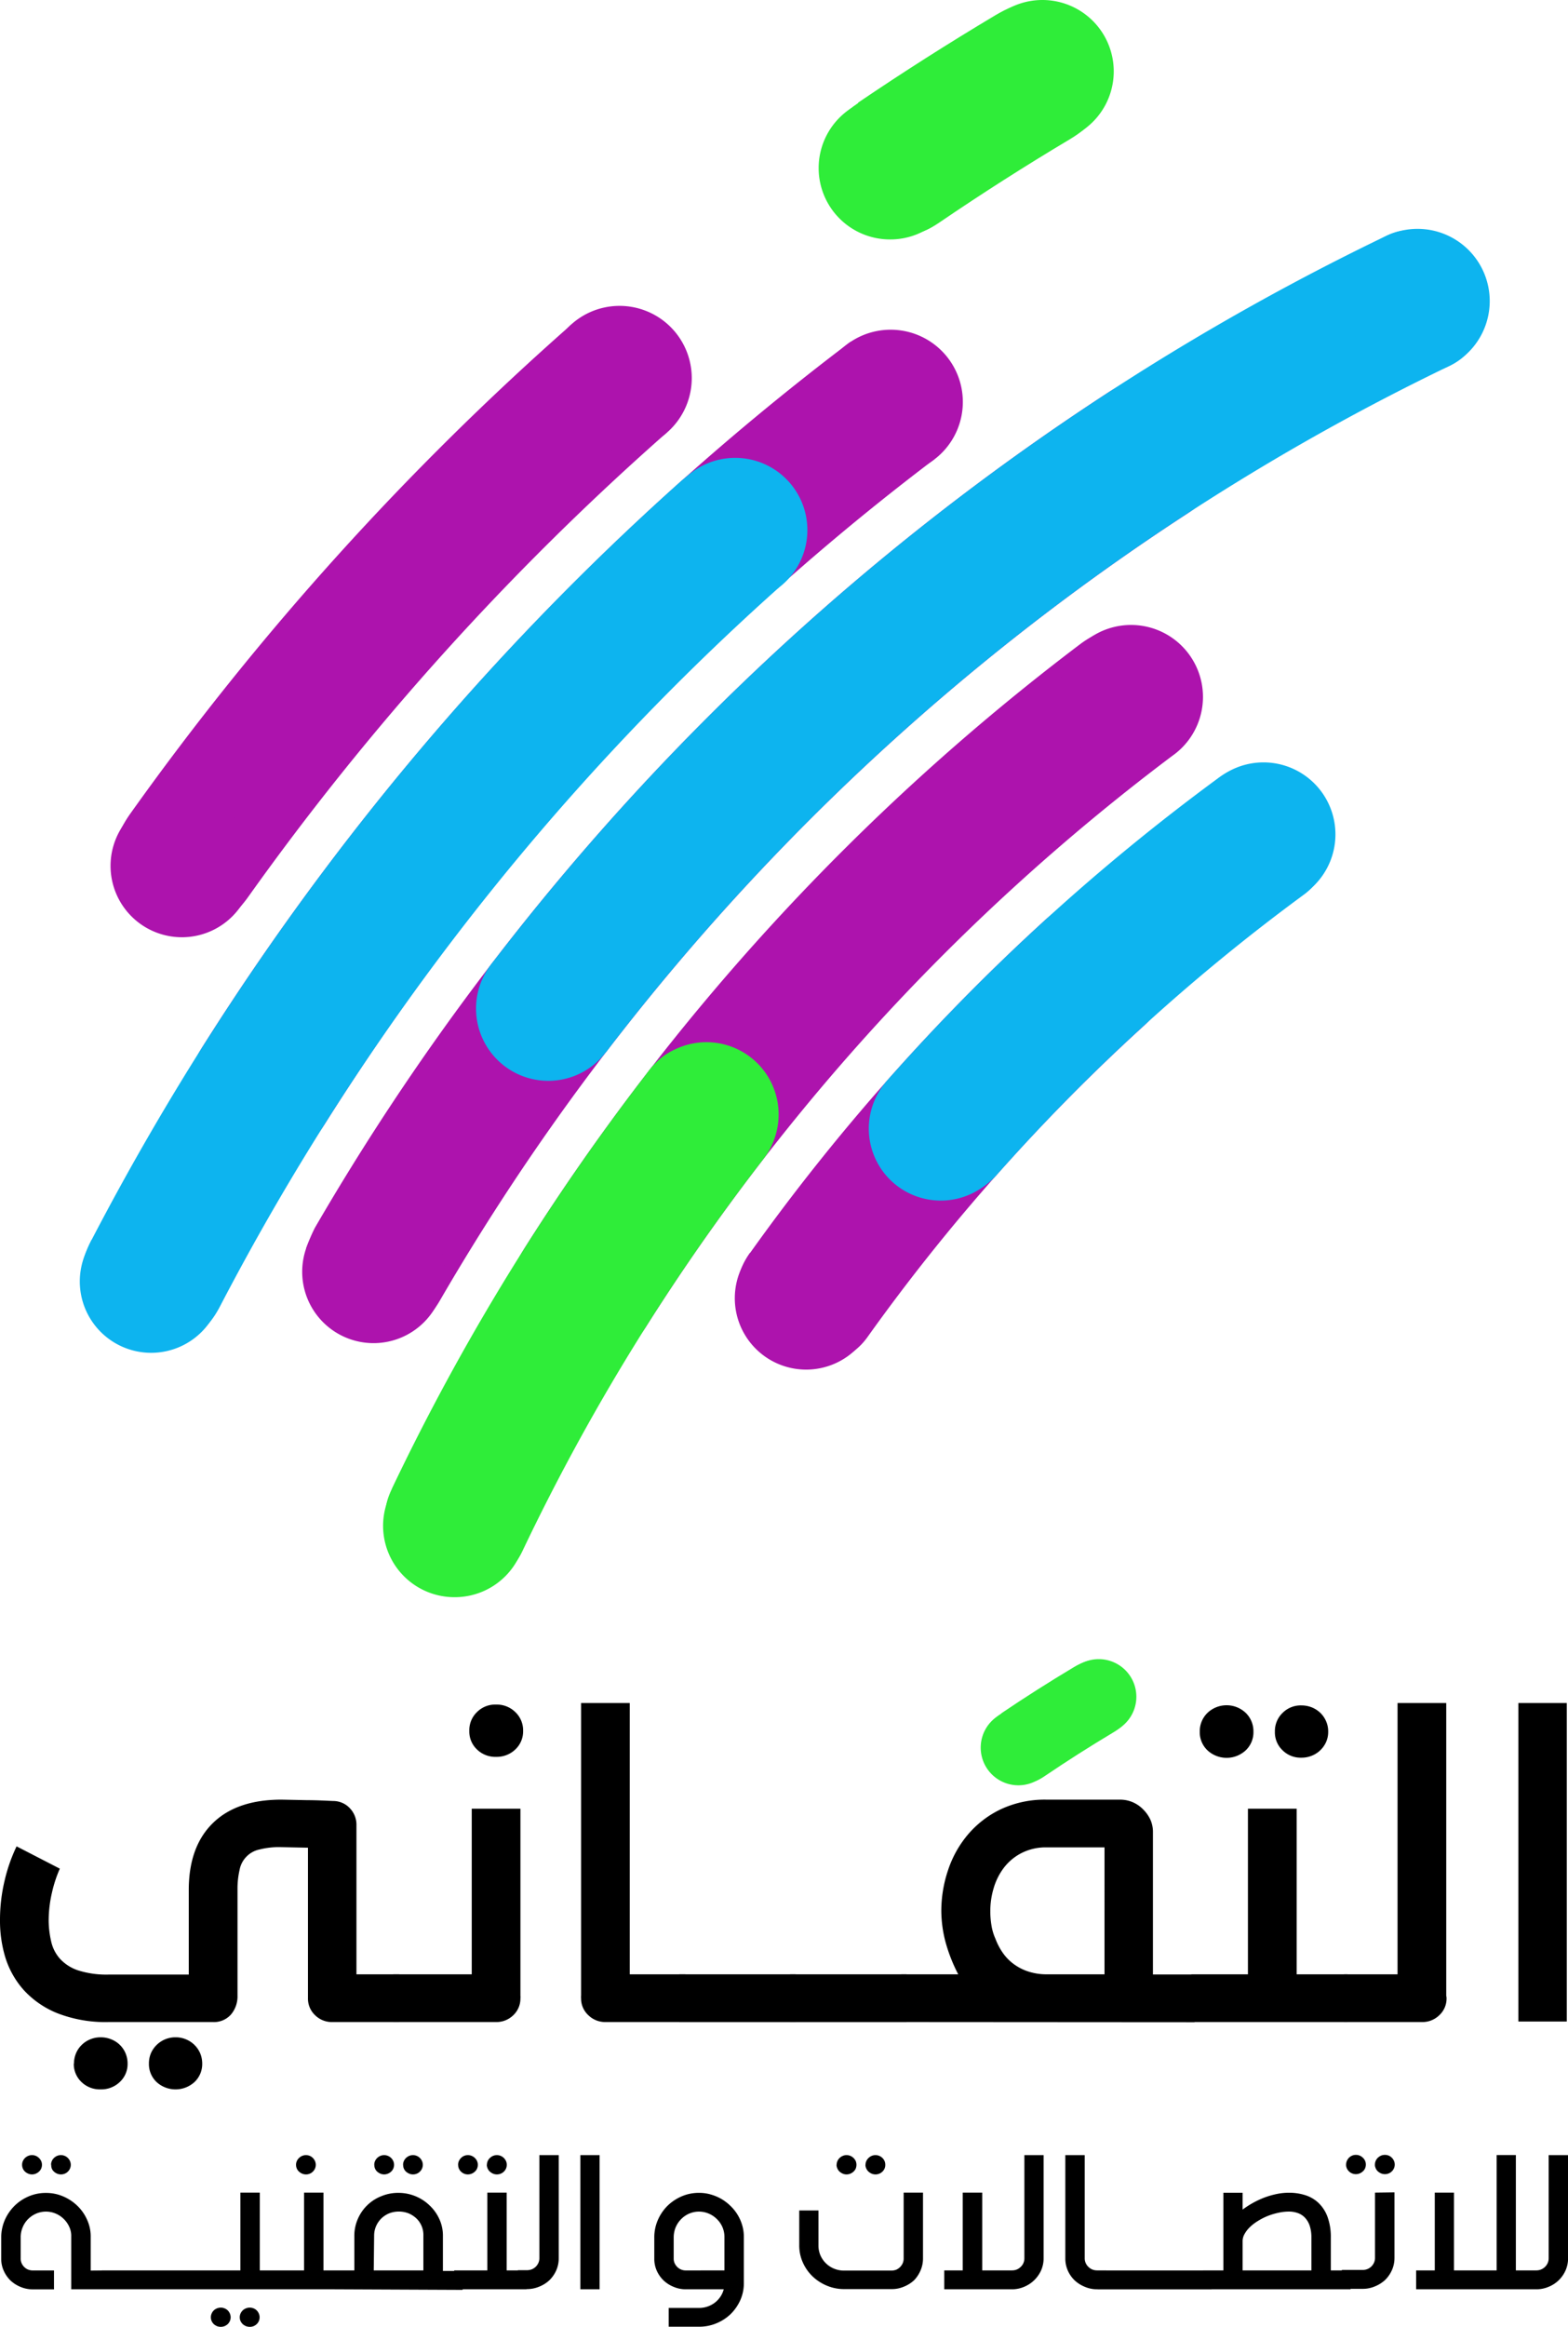 <svg xmlns="http://www.w3.org/2000/svg" viewBox="0 0 244.8 363.16"><defs><style>.cls-1{fill:#ad13ad;}.cls-2{fill:#0db4ef;}.cls-3{fill:#2fed39;}</style></defs><g id="Layer_2" data-name="Layer 2"><g id="Layer_1-2" data-name="Layer 1"><path d="M9.34,291.65a20.11,20.11,0,0,0-1.23,3.75,19.41,19.41,0,0,0-.51,4.45A15,15,0,0,0,8,303.06a6,6,0,0,0,1.36,2.65,6.72,6.72,0,0,0,2.82,1.81,14.58,14.58,0,0,0,4.84.66l12.45,0V295q0-6.78,3.76-10.46T44,280.88l4,.08c1.32,0,2.66.07,4,.13a3.55,3.55,0,0,1,2.65,1.16,3.72,3.72,0,0,1,1,2.65v23.24h6.67v7.45H51.9a3.71,3.71,0,0,1-2.71-1.07,3.55,3.55,0,0,1-1.11-2.65V288.38l-4.29-.09a12.42,12.42,0,0,0-3.25.36,4,4,0,0,0-3.14,3.21,13.31,13.31,0,0,0-.32,3.14l0,16.45a4.38,4.38,0,0,1-1,2.94,3.53,3.53,0,0,1-2.84,1.2H17a20.73,20.73,0,0,1-8-1.36,14.34,14.34,0,0,1-5.27-3.61,13.8,13.8,0,0,1-2.89-5.09A19.7,19.7,0,0,1,0,299.69a26.42,26.42,0,0,1,.74-6.26,25.76,25.76,0,0,1,1.85-5.26Zm2.21,30.43a4.14,4.14,0,0,1,.32-1.62,3.91,3.91,0,0,1,.89-1.3,4,4,0,0,1,1.32-.87,4.17,4.17,0,0,1,1.64-.32,4.29,4.29,0,0,1,1.65.32,4,4,0,0,1,2.23,2.17,4.14,4.14,0,0,1,.32,1.62,3.81,3.81,0,0,1-1.21,2.86,4.18,4.18,0,0,1-3,1.16,4.11,4.11,0,0,1-3-1.16,3.86,3.86,0,0,1-1.19-2.86m11.73,0a4.14,4.14,0,0,1,.31-1.62,4.19,4.19,0,0,1,2.21-2.17,4.17,4.17,0,0,1,1.64-.32,4.12,4.12,0,0,1,1.63.32,4.1,4.1,0,0,1,2.21,2.17,4.14,4.14,0,0,1,.32,1.62,3.86,3.86,0,0,1-1.19,2.86,4.39,4.39,0,0,1-5.95,0,3.86,3.86,0,0,1-1.18-2.86"/><path d="M61.38,308.14H73.65V282.29h7.6v29.2a1.46,1.46,0,0,1,0,.38,3.56,3.56,0,0,1-1.11,2.65,3.76,3.76,0,0,1-2.72,1.07H61.38Zm11.89-38a3.91,3.91,0,0,1,1.19-2.92,4,4,0,0,1,3-1.18,4.13,4.13,0,0,1,3,1.18,3.93,3.93,0,0,1,1.21,2.92,3.87,3.87,0,0,1-1.21,2.9,4.19,4.19,0,0,1-3,1.16,4.09,4.09,0,0,1-3-1.16,3.85,3.85,0,0,1-1.19-2.9"/><path d="M107,315.59H94.55a3.75,3.75,0,0,1-2.7-1.07,3.53,3.53,0,0,1-1.13-2.65,1.46,1.46,0,0,1,0-.38V265.8h7.6v42.34H107Z"/><rect x="106.06" y="308.14" width="18.18" height="7.46"/><rect x="123.35" y="308.14" width="18.18" height="7.46"/><path d="M140.68,315.59v-7.45h8.92a25.47,25.47,0,0,1-2-5.1,19.4,19.4,0,0,1-.64-4.76,19.92,19.92,0,0,1,1.07-6.45,16.73,16.73,0,0,1,3.14-5.57,15.43,15.43,0,0,1,5.14-3.91,16.18,16.18,0,0,1,7.09-1.47h11.47a5,5,0,0,1,2,.41,5.11,5.11,0,0,1,1.61,1.12A5.6,5.6,0,0,1,179.6,284,4.69,4.69,0,0,1,180,286v22.17h6.5v7.45Zm14.73-13a10,10,0,0,0,1.13,2.17,7.47,7.47,0,0,0,1.7,1.76,8,8,0,0,0,2.29,1.18,9.16,9.16,0,0,0,2.91.44h9V288.33h-9a8.29,8.29,0,0,0-3.95.88,8.1,8.1,0,0,0-2.74,2.27,9.79,9.79,0,0,0-1.61,3.19,12.38,12.38,0,0,0-.53,3.61,13.31,13.31,0,0,0,.17,2.17,8.2,8.2,0,0,0,.63,2.14m5.82-32.32a4,4,0,0,1,1.21-2.92,4.07,4.07,0,0,1,3-1.18,4.48,4.48,0,0,1,1.65.31,4.19,4.19,0,0,1,1.34.87,4.05,4.05,0,0,1,1.21,2.92,4,4,0,0,1-2.55,3.75,4.29,4.29,0,0,1-1.65.31,4.09,4.09,0,0,1-3-1.16,3.87,3.87,0,0,1-1.21-2.9"/><path d="M186,315.59v-7.45h8.83V282.29h7.61v25.85h7.94v7.45Zm1.31-45.32a4,4,0,0,1,1.19-2.92,4.34,4.34,0,0,1,6,0,4,4,0,0,1,1.19,2.92,3.89,3.89,0,0,1-1.19,2.9,4.39,4.39,0,0,1-6,0,3.89,3.89,0,0,1-1.19-2.9m11.73,0a3.93,3.93,0,0,1,1.19-2.92,4,4,0,0,1,2.93-1.18,4.44,4.44,0,0,1,1.65.31,4.19,4.19,0,0,1,1.34.87,4.06,4.06,0,0,1,.89,1.31,3.89,3.89,0,0,1,.32,1.61,3.84,3.84,0,0,1-.32,1.6,4.1,4.1,0,0,1-2.23,2.15,4.25,4.25,0,0,1-1.65.31,4,4,0,0,1-2.93-1.16,3.85,3.85,0,0,1-1.19-2.9"/><path d="M209.82,308.14h8.37V265.8h7.6v45.69a1.46,1.46,0,0,1,.05.38,3.53,3.53,0,0,1-1.13,2.65,3.75,3.75,0,0,1-2.7,1.07H209.82Z"/><rect x="237.05" y="265.8" width="7.56" height="49.71"/><path d="M17.24,354.35v2.95H11.12v-8.21a3.32,3.32,0,0,0-.29-1.5,4,4,0,0,0-.85-1.24,4,4,0,0,0-1.27-.86,3.9,3.9,0,0,0-3.07,0,4.09,4.09,0,0,0-1.26.86,3.91,3.91,0,0,0-.84,1.27,4,4,0,0,0-.31,1.58v3.31a1.8,1.8,0,0,0,.15.73,1.94,1.94,0,0,0,.4.58,1.91,1.91,0,0,0,.6.4,2,2,0,0,0,.74.14H8.43v2.95H5.12a4.86,4.86,0,0,1-1.91-.38,5.07,5.07,0,0,1-1.57-1,4.94,4.94,0,0,1-1.06-1.53,4.49,4.49,0,0,1-.39-1.86v-3.32a6.87,6.87,0,0,1,.55-2.71,7.2,7.2,0,0,1,1.5-2.21,7.11,7.11,0,0,1,2.21-1.49,6.78,6.78,0,0,1,2.72-.55,6.74,6.74,0,0,1,2.71.55,7.32,7.32,0,0,1,2.23,1.49,6.85,6.85,0,0,1,1.51,2.2,6.23,6.23,0,0,1,.54,2.63v5.25ZM3.45,337.87a1.4,1.4,0,0,1,.12-.58,1.58,1.58,0,0,1,.33-.48,1.67,1.67,0,0,1,.5-.33,1.46,1.46,0,0,1,.6-.12,1.53,1.53,0,0,1,.6.12,1.64,1.64,0,0,1,.83.81,1.4,1.4,0,0,1,.12.58,1.48,1.48,0,0,1-.12.59,1.45,1.45,0,0,1-.34.47,1.8,1.8,0,0,1-.49.32,1.53,1.53,0,0,1-.6.12,1.46,1.46,0,0,1-.6-.12,1.86,1.86,0,0,1-.5-.32,1.43,1.43,0,0,1-.33-.47A1.48,1.48,0,0,1,3.45,337.87Zm4.52,0a1.4,1.4,0,0,1,.12-.58,1.42,1.42,0,0,1,.33-.48,1.63,1.63,0,0,1,.49-.33,1.53,1.53,0,0,1,.6-.12,1.46,1.46,0,0,1,.6.12,1.51,1.51,0,0,1,.49.33,1.58,1.58,0,0,1,.33.48,1.47,1.47,0,0,1-.33,1.64,1.51,1.51,0,0,1-1.09.44,1.53,1.53,0,0,1-.6-.12,1.8,1.8,0,0,1-.49-.32,1.29,1.29,0,0,1-.33-.47A1.48,1.48,0,0,1,8,337.87Zm7.92,16.48h6.84v2.95H15.89Zm5.49,0h6.84v2.95H21.38Zm5.49,0h6.85v2.95H26.87Zm13.69-12.14v12.14h3.1v2.95H32.36v-2.95h5.17V342.21Zm-7.64,19.46a1.4,1.4,0,0,1,.12-.58,1.51,1.51,0,0,1,.33-.49,1.63,1.63,0,0,1,1.1-.44,1.45,1.45,0,0,1,.59.12,1.38,1.38,0,0,1,.5.32,1.51,1.51,0,0,1,.33.49,1.46,1.46,0,0,1,0,1.16,1.58,1.58,0,0,1-.33.48,1.71,1.71,0,0,1-.5.32,1.66,1.66,0,0,1-1.19,0,1.86,1.86,0,0,1-.5-.32,1.58,1.58,0,0,1-.33-.48A1.4,1.4,0,0,1,32.92,361.67Zm4.51,0a1.4,1.4,0,0,1,.12-.58,1.54,1.54,0,0,1,.34-.49,1.47,1.47,0,0,1,.5-.32,1.56,1.56,0,0,1,1.2,0,1.34,1.34,0,0,1,.49.32,1.51,1.51,0,0,1,.33.49,1.4,1.4,0,0,1,.12.58,1.43,1.43,0,0,1-.45,1.06,1.5,1.5,0,0,1-1.09.43,1.73,1.73,0,0,1-.6-.11,1.86,1.86,0,0,1-.5-.32,1.61,1.61,0,0,1-.34-.48A1.4,1.4,0,0,1,37.43,361.67ZM50.5,342.21v12.14h3.09v2.95H42.3v-2.95h5.17V342.21Zm-4.28-4.34a1.4,1.4,0,0,1,.12-.58,1.45,1.45,0,0,1,.34-.48,1.51,1.51,0,0,1,.49-.33,1.56,1.56,0,0,1,1.2,0,1.47,1.47,0,0,1,.48.33,1.58,1.58,0,0,1,.33.48,1.47,1.47,0,0,1-.33,1.64,1.49,1.49,0,0,1-1.08.44,1.53,1.53,0,0,1-.6-.12,1.66,1.66,0,0,1-.49-.32,1.32,1.32,0,0,1-.34-.47A1.48,1.48,0,0,1,46.22,337.87Zm6,19.43v-2.95h3.1V349a6.57,6.57,0,0,1,.54-2.67,6.63,6.63,0,0,1,3.67-3.56,6.88,6.88,0,0,1,2.68-.52,7,7,0,0,1,4.9,2,6.73,6.73,0,0,1,1.49,2.11,6.16,6.16,0,0,1,.55,2.6v5.48h3.08v2.95Zm6.13-2.95h7.75v-5.49A3.56,3.56,0,0,0,65,346.23a4.12,4.12,0,0,0-1.23-.79,4.24,4.24,0,0,0-3,0,4,4,0,0,0-1.23.8,3.89,3.89,0,0,0-.83,1.21,3.72,3.72,0,0,0-.3,1.5Zm.08-16.48a1.4,1.4,0,0,1,.12-.58,1.58,1.58,0,0,1,.33-.48,1.67,1.67,0,0,1,.5-.33,1.54,1.54,0,0,1,1.19,0,1.56,1.56,0,0,1,.5.33,1.58,1.58,0,0,1,.33.48,1.4,1.4,0,0,1,.12.58,1.48,1.48,0,0,1-.12.59,1.43,1.43,0,0,1-.33.47,1.71,1.71,0,0,1-.5.32,1.54,1.54,0,0,1-1.19,0,1.86,1.86,0,0,1-.5-.32,1.43,1.43,0,0,1-.33-.47A1.48,1.48,0,0,1,58.44,337.87Zm4.5,0a1.4,1.4,0,0,1,.12-.58,1.58,1.58,0,0,1,.33-.48,1.67,1.67,0,0,1,.5-.33,1.54,1.54,0,0,1,1.19,0,1.51,1.51,0,0,1,.49.33,1.58,1.58,0,0,1,.33.48,1.47,1.47,0,0,1-.33,1.64,1.5,1.5,0,0,1-1.08.44,1.46,1.46,0,0,1-.6-.12,1.86,1.86,0,0,1-.5-.32,1.43,1.43,0,0,1-.33-.47A1.48,1.48,0,0,1,62.94,337.87Zm16.17,4.34v12.14h3.1v2.95H70.91v-2.95h5.17V342.21Zm-7.58-4.34a1.4,1.4,0,0,1,.12-.58,1.58,1.58,0,0,1,.33-.48,1.47,1.47,0,0,1,.48-.33,1.56,1.56,0,0,1,1.2,0,1.51,1.51,0,0,1,.49.33,1.45,1.45,0,0,1,.34.48,1.4,1.4,0,0,1,.12.58,1.48,1.48,0,0,1-.12.59,1.32,1.32,0,0,1-.34.47,1.66,1.66,0,0,1-.49.32,1.53,1.53,0,0,1-.6.12,1.49,1.49,0,0,1-1.08-.44A1.41,1.41,0,0,1,71.53,337.87Zm4.5,0a1.4,1.4,0,0,1,.12-.58,1.45,1.45,0,0,1,.34-.48,1.63,1.63,0,0,1,.49-.33,1.59,1.59,0,0,1,1.21,0,1.63,1.63,0,0,1,.49.33,1.78,1.78,0,0,1,.33.48,1.47,1.47,0,0,1-.33,1.64,1.53,1.53,0,0,1-1.09.44,1.54,1.54,0,0,1-.61-.12,1.8,1.8,0,0,1-.49-.32,1.32,1.32,0,0,1-.34-.47A1.48,1.48,0,0,1,76,337.87Zm11.21-1.51v16.11a4.62,4.62,0,0,1-.39,1.88,4.94,4.94,0,0,1-1.06,1.53,5,5,0,0,1-1.58,1,4.86,4.86,0,0,1-1.93.39H80.86v-2.95h1.41a2.14,2.14,0,0,0,.76-.14,2,2,0,0,0,.62-.41,1.94,1.94,0,0,0,.41-.6,1.8,1.8,0,0,0,.15-.73V336.36Zm6.38,0V357.3h-3V336.36Zm10.79,23.85h4.76a4.05,4.05,0,0,0,2.45-.83,4,4,0,0,0,.86-.92,3.69,3.69,0,0,0,.52-1.16h-5.92a4.81,4.81,0,0,1-1.9-.38,5.07,5.07,0,0,1-1.57-1,4.9,4.9,0,0,1-1.06-1.51,4.51,4.51,0,0,1-.39-1.87v-3.33a6.7,6.7,0,0,1,.55-2.71,7.17,7.17,0,0,1,1.49-2.21,7.28,7.28,0,0,1,2.22-1.49,6.74,6.74,0,0,1,2.71-.55,6.45,6.45,0,0,1,1.87.26,7.3,7.3,0,0,1,1.67.71,7.5,7.5,0,0,1,1.42,1.1,6.85,6.85,0,0,1,1.8,3,6.34,6.34,0,0,1,.25,1.79v7.23a6.45,6.45,0,0,1-.55,2.65,7.25,7.25,0,0,1-1.49,2.16,7.17,7.17,0,0,1-2.22,1.45,6.9,6.9,0,0,1-2.71.54h-4.76Zm8.7-5.86v-5.24a3.88,3.88,0,0,0-.31-1.51,3.93,3.93,0,0,0-.86-1.25,4,4,0,0,0-1.27-.86,3.9,3.9,0,0,0-3.07,0,4,4,0,0,0-1.25.86,4.1,4.1,0,0,0-.85,1.27,4.16,4.16,0,0,0-.31,1.58v3.33a1.74,1.74,0,0,0,.15.71,2,2,0,0,0,.41.58,1.91,1.91,0,0,0,.6.4,2,2,0,0,0,.73.14Zm31-12.14v10.25a4.63,4.63,0,0,1-.38,1.89,5.08,5.08,0,0,1-1,1.53,5.14,5.14,0,0,1-1.58,1,4.78,4.78,0,0,1-1.92.39h-7.4a6.94,6.94,0,0,1-2.74-.54,7.29,7.29,0,0,1-2.24-1.46,6.93,6.93,0,0,1-1.51-2.18,6.43,6.43,0,0,1-.55-2.66V345h3v5.49a3.86,3.86,0,0,0,.31,1.52,4,4,0,0,0,.86,1.24,3.94,3.94,0,0,0,1.27.83,4,4,0,0,0,1.57.3h7.39a2.12,2.12,0,0,0,.75-.14,2,2,0,0,0,1-1,1.85,1.85,0,0,0,.15-.74V342.21Zm-13.48-4.34a1.4,1.4,0,0,1,.12-.58,1.58,1.58,0,0,1,.33-.48,1.67,1.67,0,0,1,.5-.33,1.46,1.46,0,0,1,.6-.12,1.53,1.53,0,0,1,.6.12,1.64,1.64,0,0,1,.83.81,1.58,1.58,0,0,1,.11.58,1.67,1.67,0,0,1-.11.59,1.45,1.45,0,0,1-.34.47,1.8,1.8,0,0,1-.49.32,1.53,1.53,0,0,1-.6.12,1.46,1.46,0,0,1-.6-.12,1.86,1.86,0,0,1-.5-.32,1.43,1.43,0,0,1-.33-.47A1.48,1.48,0,0,1,130.6,337.87Zm4.51,0a1.4,1.4,0,0,1,.12-.58,1.64,1.64,0,0,1,.83-.81,1.53,1.53,0,0,1,.6-.12,1.5,1.5,0,0,1,.6.12,1.51,1.51,0,0,1,.49.33,1.42,1.42,0,0,1,.44,1.06,1.4,1.4,0,0,1-.44,1.06,1.51,1.51,0,0,1-1.09.44,1.53,1.53,0,0,1-.6-.12,1.8,1.8,0,0,1-.49-.32,1.45,1.45,0,0,1-.34-.47A1.48,1.48,0,0,1,135.11,337.87Zm18.22,4.34v12.14H158a2,2,0,0,0,.75-.14,2,2,0,0,0,.61-.41,1.81,1.81,0,0,0,.42-.6,1.85,1.85,0,0,0,.15-.74v-16.1h3v16.1a4.63,4.63,0,0,1-.39,1.89,5,5,0,0,1-2.64,2.56,4.78,4.78,0,0,1-1.92.39H147.42v-2.95h2.88V342.21Zm16-5.85v16.11a1.82,1.82,0,0,0,.57,1.33,2,2,0,0,0,.61.41,2,2,0,0,0,.75.14h1.42v2.95h-1.42a4.78,4.78,0,0,1-1.92-.39,5.14,5.14,0,0,1-1.58-1,4.81,4.81,0,0,1-1.07-1.53,4.62,4.62,0,0,1-.39-1.88V336.36Zm2,18h6.84v2.95h-6.84Zm5.49,0h6.84v2.95h-6.84Zm5.49,0h6.84v2.95h-6.84ZM194,342.23v2.63a14.89,14.89,0,0,1,1.64-1.06,14.33,14.33,0,0,1,1.82-.84,13.16,13.16,0,0,1,1.9-.54,9.37,9.37,0,0,1,1.88-.19,8.29,8.29,0,0,1,2.51.37,5.34,5.34,0,0,1,2.09,1.21,5.76,5.76,0,0,1,1.41,2.17,9.13,9.13,0,0,1,.52,3.26v5.11h3.08v2.95h-23v-2.95H191V342.23Zm7.24,2.94a7.51,7.51,0,0,0-1.67.19,10.58,10.58,0,0,0-1.66.5,9.74,9.74,0,0,0-1.51.77,7.32,7.32,0,0,0-1.25.95,4.58,4.58,0,0,0-.84,1.08,2.23,2.23,0,0,0-.31,1.12v4.57h10.74v-5.12a5.79,5.79,0,0,0-.28-1.89,3.43,3.43,0,0,0-.76-1.25,2.8,2.8,0,0,0-1.12-.7A4,4,0,0,0,201.23,345.17Zm16.47-3v10.25a4.64,4.64,0,0,1-.4,1.89,4.94,4.94,0,0,1-1.06,1.53,5.14,5.14,0,0,1-1.58,1,4.82,4.82,0,0,1-1.93.39h-3.24v-2.95h3.24a1.9,1.9,0,0,0,1.37-.55,1.94,1.94,0,0,0,.41-.6,1.85,1.85,0,0,0,.15-.74V342.21Zm-7.55-4.34a1.4,1.4,0,0,1,.12-.58,1.75,1.75,0,0,1,.32-.48,1.63,1.63,0,0,1,.49-.33,1.56,1.56,0,0,1,1.2,0,1.63,1.63,0,0,1,.49.33,1.45,1.45,0,0,1,.34.48,1.4,1.4,0,0,1,.12.58,1.48,1.48,0,0,1-.12.59,1.32,1.32,0,0,1-.34.47,1.8,1.8,0,0,1-.49.32,1.53,1.53,0,0,1-.6.12,1.51,1.51,0,0,1-1.09-.44A1.44,1.44,0,0,1,210.15,337.87Zm4.5,0a1.4,1.4,0,0,1,.12-.58,1.58,1.58,0,0,1,.33-.48,1.81,1.81,0,0,1,.5-.33,1.59,1.59,0,0,1,1.21,0,1.47,1.47,0,0,1,.48.33,1.58,1.58,0,0,1,.33.48,1.47,1.47,0,0,1-.33,1.64,1.51,1.51,0,0,1-1.09.44,1.53,1.53,0,0,1-.6-.12,2,2,0,0,1-.5-.32,1.43,1.43,0,0,1-.33-.47A1.48,1.48,0,0,1,214.65,337.87ZM227,342.21v12.14h6.66v-18h3v18h3.08v2.95H221.09v-2.95H224V342.21Zm17.81-5.85v16.11a4.62,4.62,0,0,1-.39,1.88,4.87,4.87,0,0,1-2.64,2.56,4.86,4.86,0,0,1-1.93.39h-1.42v-2.95h1.41a2,2,0,0,0,.75-.14,1.92,1.92,0,0,0,.62-.41,1.82,1.82,0,0,0,.57-1.33V336.36Z"/><path class="cls-1" d="M117.11,195.54a328.77,328.77,0,0,1,46.12-52c5.08-4.63,12.59-4.32,16.58.47a11.8,11.8,0,0,1-1.36,16.21,306,306,0,0,0-43,48.44c-3.68,5.14-9.11,4.2-14.34.82l.31-.31c-5.23-3.39-8.35-8-4.35-13.62"/><path class="cls-1" d="M81.81,194.94a358.35,358.35,0,0,1,86.77-94.36c6-4.53,10.29-1.72,13.83,3.41l.93-.55c3.54,5.14,4.4,11-1.13,15.14A335.91,335.91,0,0,0,100.9,207c-3.72,5.88-10.92,8.28-16.34,5.19s-6.77-10.89-2.75-17.24"/><path class="cls-1" d="M49.16,191.63A388,388,0,0,1,173.08,61.22c6.82-4.44,15.09-3.46,18.25,1.91s.43,12.85-5.92,17A365.37,365.37,0,0,0,68.7,202.94c-3.82,6.56-6.58,2.94-12.11.06l1.1.07c-4.48-2.33-10.15-4-9.89-8.24a26.34,26.34,0,0,1,1.36-3.2"/><path class="cls-1" d="M31.64,163.34a417.47,417.47,0,0,1,101.15-110c4.66,3.16,3.58,1.41,7.12,6.53l3.15-2.29c3.54,5.13-.49,9.37,2.8,14.11A391.29,391.29,0,0,0,50.75,175.36c-4.39,6.93-12.09,10.21-17.51,7.13s-6.28-11.75-1.6-19.15"/><path class="cls-1" d="M20.45,126.84A447.38,447.38,0,0,1,89.26,50.61c5.62,2.18,8.24-1.3,12.16,3.54l-.31.7c3.91,4.85,1,5.94,3,12.66a425,425,0,0,0-65.3,72.39c-5.1,7.16-8.38,3.71-13.63.33S15,134.45,20.45,126.84"/><path class="cls-2" d="M138.77,168.34a329.19,329.19,0,0,1,51.37-46.86c5.55-4.08,10.61-1.28,14.07,3.9l-.29-.43c3.46,5.19,4.69,11-.41,14.72a306.28,306.28,0,0,0-47.84,43.64c-4.19,4.72-10.94,4.85-15.79.92l.55-.27c-4.84-3.92-6.22-10.49-1.66-15.62"/><path class="cls-3" d="M61.18,232.35a358.58,358.58,0,0,1,40-65.08c4.58-5.92,9.35-4.23,14.11-.21l.87-.88c4.76,4,7.13,9.4,2.89,14.89a335.82,335.82,0,0,0-37.48,61c-3,6.33-7.61,3.11-13.36.69l1.29-1.57c-5.75-2.41-11.58-2-8.32-8.81"/><path class="cls-2" d="M76.68,150.51A387.84,387.84,0,0,1,216.43,36.81c7.4-3.57,10.71,4.9,13.16,10.63l-1.65-6.19c2.46,5.74,5.2,12.56-1.69,15.88A365.5,365.5,0,0,0,94.62,164.21c-6.75,2.25-8.78,4.26-13.9.7l.62-1.24c-5.12-3.55-6.8-5.94-4.66-13.16"/><path class="cls-2" d="M14.32,193.48A417.26,417.26,0,0,1,106.09,75.3c6.48-5.81,10.45-1.7,14.41,3.12l-1.45.48c4,4.82,8.2,7.75,2.12,13.19A394.93,394.93,0,0,0,34.36,203.87c-3.82,7.31-7.32,3.74-13,1.12l-.83,1.6c-5.66-2.61-10.31-5.31-6.23-13.11"/><path class="cls-3" d="M134,16Q144.47,8.9,155.4,2.38c8.07-4.83,10,.32,12.95,5.8s6.25,9-1.33,13.56q-10.4,6.2-20.38,13c-7.3,4.93-4.91-2.65-8.65-7.64l-.86,2c-3.72-5-10.94-7.77-3.18-13"/><path class="cls-3" d="M150.09,26.23A11.14,11.14,0,1,0,139,37.37a11.13,11.13,0,0,0,11.13-11.14"/><path class="cls-1" d="M39.54,135.14A11.14,11.14,0,1,0,28.4,146.28a11.14,11.14,0,0,0,11.14-11.14"/><path class="cls-2" d="M34.74,200A11.14,11.14,0,1,0,23.6,211.14,11.14,11.14,0,0,0,34.74,200"/><path class="cls-1" d="M69.46,198.49a11.14,11.14,0,1,0-11.14,11.14,11.14,11.14,0,0,0,11.14-11.14"/><path class="cls-3" d="M82.09,238.14A11.14,11.14,0,1,0,71,249.28a11.13,11.13,0,0,0,11.14-11.14"/><path class="cls-1" d="M137,202.63a11.14,11.14,0,1,0-11.14,11.13A11.14,11.14,0,0,0,137,202.63"/><path class="cls-2" d="M158.1,176.16a11.23,11.23,0,1,0-11.22,11.22,11.22,11.22,0,0,0,11.22-11.22"/><path class="cls-3" d="M121.56,173.93a11.27,11.27,0,1,0-11.27,11.27,11.26,11.26,0,0,0,11.27-11.27"/><path class="cls-2" d="M96.88,157.41A11.28,11.28,0,1,0,85.6,168.69a11.28,11.28,0,0,0,11.28-11.28"/><path class="cls-2" d="M208.49,130.23a11.23,11.23,0,1,0-11.22,11.22,11.22,11.22,0,0,0,11.22-11.22"/><path class="cls-1" d="M187.81,108.8A11.23,11.23,0,1,0,176.58,120a11.23,11.23,0,0,0,11.23-11.23"/><path class="cls-2" d="M232.58,47a11.27,11.27,0,1,0-11.26,11.26A11.27,11.27,0,0,0,232.58,47"/><path class="cls-1" d="M150.32,62.74A11.27,11.27,0,1,0,139.05,74a11.26,11.26,0,0,0,11.27-11.26"/><path class="cls-2" d="M126.05,82.74A11.27,11.27,0,1,0,114.78,94a11.27,11.27,0,0,0,11.27-11.27"/><path class="cls-1" d="M108,59A11.27,11.27,0,1,0,96.77,70.28,11.27,11.27,0,0,0,108,59"/><path class="cls-3" d="M173.88,11.14a11.14,11.14,0,1,0-11.13,11.14,11.13,11.13,0,0,0,11.13-11.14"/><path class="cls-3" d="M156.35,267.39q5.55-3.75,11.32-7.2c4.25-2.54,5.26.17,6.83,3.06s3.29,4.76-.71,7.15q-5.47,3.27-10.74,6.84c-3.85,2.6-2.59-1.4-4.56-4l-.46,1.05c-2-2.63-5.77-4.1-1.68-6.87"/><path class="cls-3" d="M164.87,272.77a5.88,5.88,0,1,0-5.88,5.87,5.87,5.87,0,0,0,5.88-5.87"/><path class="cls-3" d="M177.41,264.81a5.87,5.87,0,1,0-5.87,5.88,5.87,5.87,0,0,0,5.87-5.88"/></g></g></svg>